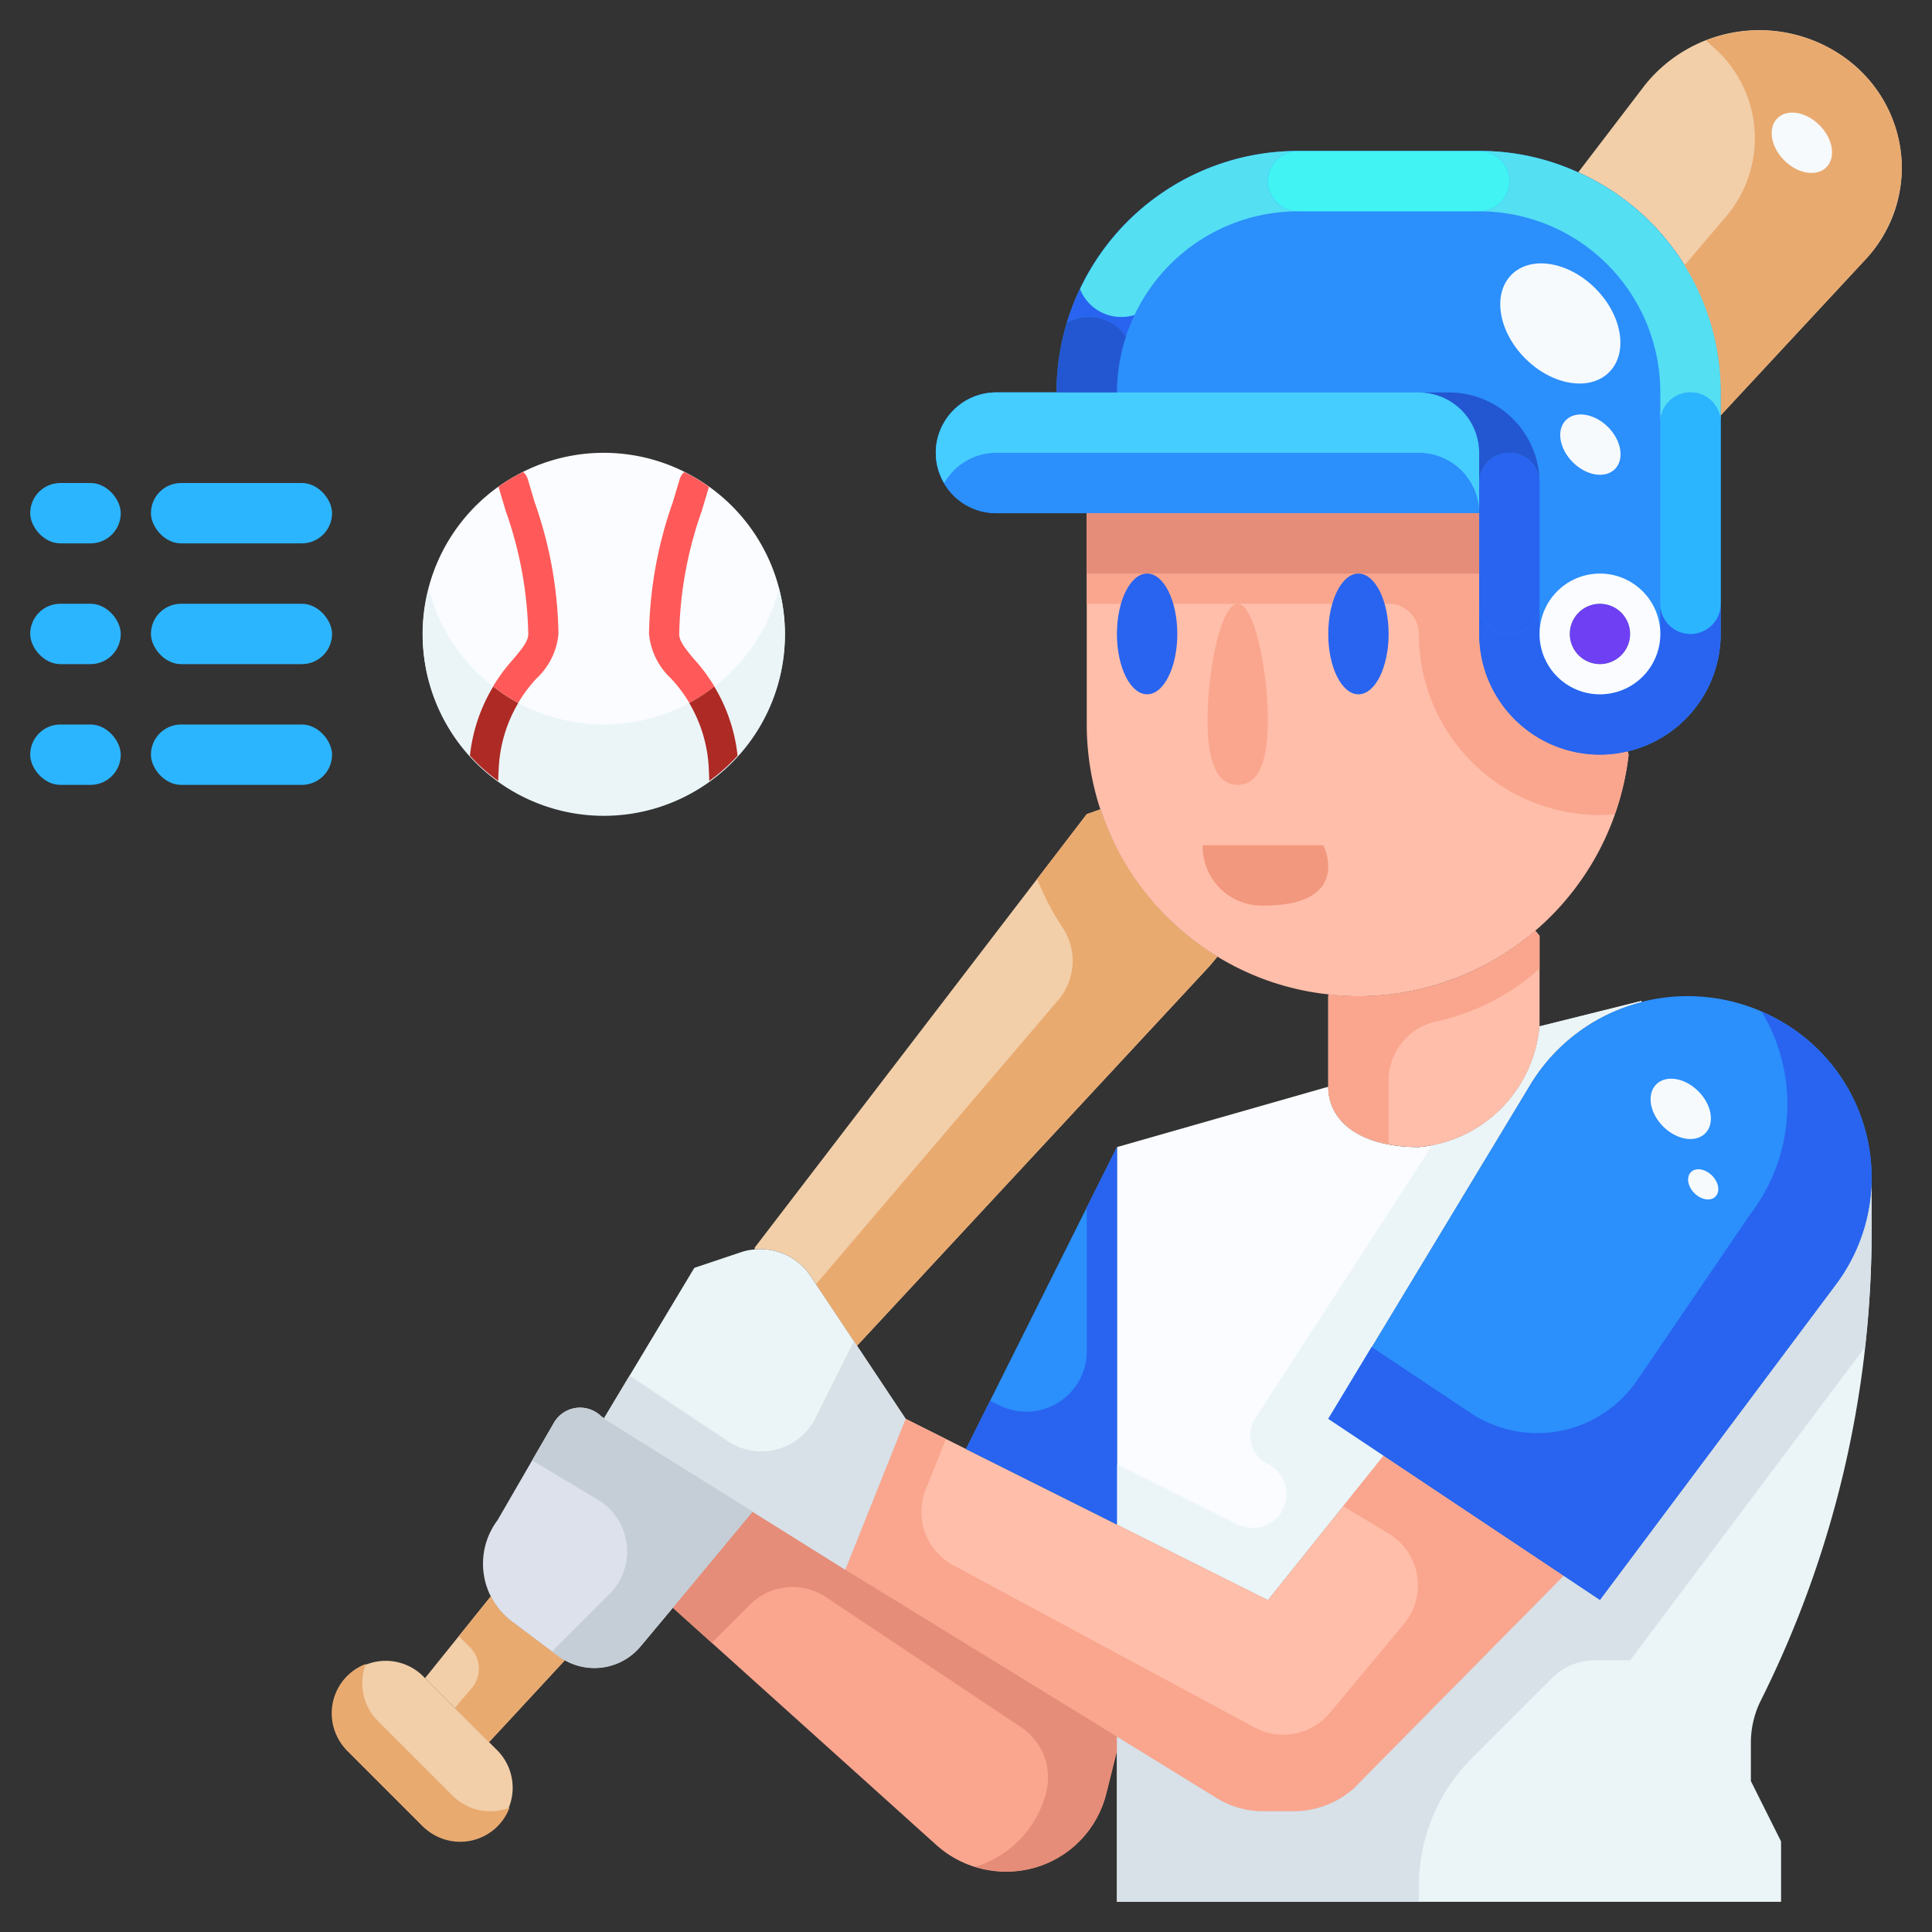 <svg height="512" viewBox="0 0 64 64" width="512" xmlns="http://www.w3.org/2000/svg"><rect x="0" y="0" width="64" height="64" fill="#333333" stroke="none"/><g id="_02-baseball" data-name="02-baseball"><path d="m63 5.56a4.442 4.442 0 0 1 -1.17 3l-4.83 5.2v-.76a7.979 7.979 0 0 0 -4.72-7.29l2.2-2.88a4.855 4.855 0 0 1 6.63-.92 4.506 4.506 0 0 1 1.89 3.65z" fill="#f2cfa9"/><path d="m62 39.01v1.77a34.753 34.753 0 0 1 -3.68 15.57 3.139 3.139 0 0 0 -.32 1.38v1.27l1 2v2h-22v-5.47l3.28 2.02a2.9 2.9 0 0 0 1.57.45h1.01a3 3 0 0 0 1.99-.76l6.95-7.04 1.2.8 7.78-10.4a5.92 5.92 0 0 0 1.22-3.59z" fill="#ebf5f7"/><path d="m51.8 52.2-5.97-3.98-1.83-1.22 6.67-11.04a6.074 6.074 0 0 1 3.71-2.77 6.165 6.165 0 0 1 4.8.75 5.971 5.971 0 0 1 2.82 5.06v.01a5.92 5.92 0 0 1 -1.22 3.59l-7.78 10.4z" fill="#2b8ffc"/><path d="m52.28 5.71a7.979 7.979 0 0 1 4.72 7.29v8a4 4 0 0 1 -3.08 3.89 3.929 3.929 0 0 1 -.92.11 4 4 0 0 1 -4-4v-4h-16a2 2 0 0 1 0-4h2a8 8 0 0 1 8-8h6a7.821 7.821 0 0 1 3.28.71zm1.72 15.29a1 1 0 1 0 -1 1 1 1 0 0 0 1-1z" fill="#2b8ffc"/><path d="m54.37 33.16.01.03a6.074 6.074 0 0 0 -3.71 2.77l-6.67 11.04 1.83 1.22-3.83 4.78-5-2.5v-12.5l7-2c0 1.11 1 2 3 2a4.4 4.4 0 0 0 4-4z" fill="#fafcff"/><path d="m53.92 24.89.03.11a9.013 9.013 0 0 1 -8.95 8 8.22 8.22 0 0 1 -.99-.06 8.851 8.851 0 0 1 -3.68-1.25 9 9 0 0 1 -1.69-1.33 8.749 8.749 0 0 1 -2.18-3.55h-.01a9.036 9.036 0 0 1 -.45-2.81v-7h13v4a4 4 0 0 0 4 4 3.929 3.929 0 0 0 .92-.11z" fill="#ffbeaa"/><circle cx="53" cy="21" fill="#6f3ff3" r="1"/><path d="m37 50.5 5 2.5 3.83-4.78 5.97 3.98-6.95 7.04a3 3 0 0 1 -1.99.76h-1.01a2.9 2.9 0 0 1 -1.57-.45l-3.28-2.02-9-5.53 2-5 2 1z" fill="#ffbeaa"/><path d="m51 31v3a4.4 4.4 0 0 1 -4 4c-2 0-3-.89-3-2v-3l.01-.06a8.22 8.22 0 0 0 .99.06 8.963 8.963 0 0 0 5.86-2.17z" fill="#ffbeaa"/><path d="m40.33 31.69-.26.31-11.68 12.58-1.54-2.31a1.992 1.992 0 0 0 -1.85-.88v-.06l11-14.36.45-.16h.01a8.749 8.749 0 0 0 2.18 3.55 9 9 0 0 0 1.69 1.33z" fill="#f2cfa9"/><path d="m37 57.53v.47l-.35 1.4a3.437 3.437 0 0 1 -5.63 1.72l-8.73-7.86 2.64-3.18 3.07 1.92z" fill="#faa68e"/><path d="m37 38v12.5l-5-2.5z" fill="#2b8ffc"/><path d="m28.39 44.58 1.61 2.42-2 5-3.07-1.92-4.93-3.08.01-.02 2.99-4.98 1.55-.52a1.8 1.8 0 0 1 .45-.09 1.992 1.992 0 0 1 1.85.88z" fill="#ebf5f7"/><path d="m22.29 53.26-1.07 1.28a1.99 1.99 0 0 1 -2.51.46 1.089 1.089 0 0 1 -.23-.14l-1.52-1.14a2.4 2.4 0 0 1 -.48-3.36l1.87-3.23a1 1 0 0 1 1.57-.21l.09.06-.01.02 4.93 3.08z" fill="#dce1eb"/><path d="m23.09 15.86a5.987 5.987 0 0 1 .89 9.62c-.19-2.97-1.98-3.39-1.98-4.48a15.988 15.988 0 0 1 1-5z" fill="#fafcff"/><path d="m22 21c0 1.09 1.79 1.51 1.98 4.48a5.971 5.971 0 0 1 -7.96 0c.19-2.97 1.98-3.39 1.98-4.48a15.988 15.988 0 0 0 -1-5l-.09-.14a5.981 5.981 0 0 1 6.18 0l-.09.14a15.988 15.988 0 0 0 -1 5z" fill="#fafcff"/><path d="m17 16a15.988 15.988 0 0 1 1 5c0 1.09-1.79 1.51-1.98 4.48a5.987 5.987 0 0 1 .89-9.62z" fill="#fafcff"/><path d="m16.2 57.71.29.29a1.761 1.761 0 0 1 -2.49 2.49l-2.49-2.49a1.761 1.761 0 0 1 2.49-2.49l.08.08z" fill="#f2cfa9"/><path d="m16.96 53.72 1.52 1.14a1.089 1.089 0 0 0 .23.14l-2.51 2.71-2.12-2.12 2.18-2.71a2.355 2.355 0 0 0 .7.84z" fill="#f2cfa9"/><path d="m17.777 22.47a2.3 2.3 0 0 0 .723-1.47 13.672 13.672 0 0 0 -.789-4.365l-.231-.775a.489.489 0 0 0 -.152-.226 5.908 5.908 0 0 0 -.81.486v.02l.234.785a12.9 12.9 0 0 1 .748 4.075c0 .229-.177.454-.491.83a5.654 5.654 0 0 0 -1.442 3.2 6.012 6.012 0 0 0 .938.836c0-.123.007-.248.014-.358a4.66 4.66 0 0 1 1.258-3.038z" fill="#ff5a59"/><path d="m24.433 25.034a5.654 5.654 0 0 0 -1.442-3.2c-.314-.376-.491-.6-.491-.83a12.9 12.9 0 0 1 .746-4.075l.234-.785c0-.007 0-.014 0-.02a5.969 5.969 0 0 0 -.81-.486.481.481 0 0 0 -.152.226l-.231.775a13.672 13.672 0 0 0 -.787 4.361 2.3 2.3 0 0 0 .723 1.47 4.66 4.66 0 0 1 1.258 3.042c.007.11.011.235.014.358a6.012 6.012 0 0 0 .938-.836z" fill="#ff5a59"/><path d="m47 13h-14a2 2 0 0 0 0 4h16v-2a2 2 0 0 0 -2-2z" fill="#2b8ffc"/><path d="m15 59.49-2.49-2.49a1.771 1.771 0 0 1 -.39-1.88 1.747 1.747 0 0 0 -.61 2.88l2.49 2.49a1.747 1.747 0 0 0 2.88-.61 1.764 1.764 0 0 1 -1.88-.39z" fill="#e9aa70"/><path d="m61.438 2.179c-.106-.092-.212-.185-.328-.269a4.861 4.861 0 0 0 -4.6-.566l.279.248a4 4 0 0 1 .386 5.584l-1.381 1.624a7.95 7.95 0 0 1 1.206 4.2v.76l4.83-5.2a4.461 4.461 0 0 0 .943-1.651 4.413 4.413 0 0 0 .227-1.349 4.485 4.485 0 0 0 -1.562-3.381z" fill="#e9aa70"/><path d="m38.64 30.36a9.07 9.07 0 0 1 -2.18-3.55h-.01l-.45.16-1.644 2.146a8.935 8.935 0 0 0 .848 1.62 1.991 1.991 0 0 1 -.148 2.39l-8.025 9.415 1.359 2.039 10.219-11.007 1.461-1.573.26-.31a9 9 0 0 1 -1.69-1.33z" fill="#e9aa70"/><path d="m53.92 24.89a3.929 3.929 0 0 1 -.92.11 4 4 0 0 1 -4-4v-4h-13v3h10a1 1 0 0 1 1 1 6 6 0 0 0 6 6c.165 0 .327-.012.489-.025a8.961 8.961 0 0 0 .461-1.975z" fill="#faa68e"/><path d="m50.86 30.83a8.963 8.963 0 0 1 -5.86 2.17 8.22 8.22 0 0 1 -.99-.06l-.01.06v3c0 .9.674 1.653 2 1.9v-2.114a2 2 0 0 1 1.6-1.953 7.476 7.476 0 0 0 3.4-1.747v-1.086z" fill="#faa68e"/><path d="m45.83 48.22-1.341 1.673 1.511.907a2 2 0 0 1 .507 2.995l-2.459 2.951a2 2 0 0 1 -2.485.48l-9.989-5.379a2 2 0 0 1 -.909-2.5l.67-1.676-1.335-.671-2 5 9 5.53 3.28 2.02a2.9 2.9 0 0 0 1.57.45h1.01a3 3 0 0 0 1.99-.76l6.95-7.04z" fill="#faa68e"/><path d="m28 52-3.07-1.92-2.64 3.18 1.289 1.161 1.262-1.262a2 2 0 0 1 2.523-.25l6.463 4.309a2 2 0 0 1 .831 2.149 3.47 3.47 0 0 1 -2.345 2.47 3.391 3.391 0 0 0 4.337-2.437l.35-1.4v-.47z" fill="#e68d79"/><path d="m54.37 33.16-3.37.84a4.418 4.418 0 0 1 -3.557 3.944l-5.888 9.085a1.057 1.057 0 0 0 .445 1.471 1.118 1.118 0 0 1 -1 2l-4-2v2l5 2.5 3.83-4.78-1.83-1.22 6.67-11.04a6.074 6.074 0 0 1 3.71-2.77z" fill="#ebf5f7"/><path d="m36 40v4.764a2 2 0 0 1 -2.894 1.789l-.306-.153-.8 1.6 4 2 1 .5v-12.5z" fill="#2864f0"/><path d="m48.757 58.243 2.657-2.657a2 2 0 0 1 1.414-.586h1.172l7.782-10.376a34.673 34.673 0 0 0 .218-3.844v-1.77a5.92 5.92 0 0 1 -1.22 3.59l-7.78 10.4-1.2-.8-6.95 7.04a3 3 0 0 1 -1.99.76h-1.01a2.9 2.9 0 0 1 -1.57-.45l-3.28-2.02v5.47h10v-.515a6 6 0 0 1 1.757-4.242z" fill="#d8e0e8"/><path d="m59.18 33.94a6.208 6.208 0 0 0 -.817-.423 5.993 5.993 0 0 1 -.395 6.724l-3.738 5.487a4 4 0 0 1 -5.525 1.072l-3.269-2.18-1.436 2.38 1.83 1.22 5.97 3.98 1.2.8 7.78-10.4a5.92 5.92 0 0 0 1.22-3.59v-.01a5.971 5.971 0 0 0 -2.82-5.06z" fill="#2864f0"/><path d="m18.71 55a1.089 1.089 0 0 1 -.23-.14l-1.19-.893-.33-.247a2.355 2.355 0 0 1 -.7-.84l-1.06 1.32.369.369a1 1 0 0 1 .054 1.356l-.556.652 1.133 1.133 1.207-1.3z" fill="#e9aa70"/><path d="m20 24a6 6 0 0 1 -5.8-4.5 6 6 0 1 0 11.606 0 6 6 0 0 1 -5.806 4.5z" fill="#ebf5f7"/><path d="m17.168 23.289a6.03 6.03 0 0 1 -.831-.544 5.565 5.565 0 0 0 -.77 2.289 6.012 6.012 0 0 0 .938.836c0-.123.007-.248.014-.358a4.671 4.671 0 0 1 .649-2.223z" fill="#ae2a25"/><path d="m23.663 22.745a6.03 6.03 0 0 1 -.831.544 4.671 4.671 0 0 1 .649 2.223c.007.11.011.235.014.358a6.012 6.012 0 0 0 .938-.836 5.565 5.565 0 0 0 -.77-2.289z" fill="#ae2a25"/><path d="m28.287 44.426-1.274 2.548a2 2 0 0 1 -2.9.769l-3.259-2.172-.844 1.409-.01.02 4.93 3.08 3.07 1.92 2-5-1.61-2.42z" fill="#d8e0e8"/><path d="m20 47 .01-.02-.09-.06a1 1 0 0 0 -1.57.21l-.722 1.247 2.175 1.3a2 2 0 0 1 .386 3.129l-1.9 1.9.194.146a1.089 1.089 0 0 0 .23.14 1.99 1.99 0 0 0 2.51-.46l1.07-1.28 2.64-3.18z" fill="#c5ced6"/><path d="m36 17h13v2h-13z" fill="#e68d79"/><path d="m47 13h-14a2.006 2.006 0 0 0 -2 2 1.975 1.975 0 0 0 .279 1 2 2 0 0 1 1.721-1h14a2 2 0 0 1 2 2v-2a2 2 0 0 0 -2-2z" fill="#45cdff"/><path d="m50 15a1 1 0 0 1 1 1 3 3 0 0 0 -3-3h-1a2 2 0 0 1 2 2v1a1 1 0 0 1 1-1z" fill="#2357d1"/><path d="m52.28 5.71a7.821 7.821 0 0 0 -3.28-.71 1 1 0 0 1 0 2 6 6 0 0 1 6 6v1a1 1 0 0 1 2 0v-1a7.979 7.979 0 0 0 -4.72-7.29z" fill="#54dff2"/><path d="m36.358 10.267a1.485 1.485 0 0 1 -.58-.691 7.853 7.853 0 0 0 -.437 1.116 1.515 1.515 0 0 1 .927-.179 1.491 1.491 0 0 1 1.027.634 5.87 5.87 0 0 1 .289-.715 1.447 1.447 0 0 1 -1.226-.165z" fill="#2864f0"/><path d="m56 21a1 1 0 0 1 -1-1v1a2 2 0 0 1 -4 0v-1a1 1 0 0 1 -2 0v1a4 4 0 0 0 4 4 3.929 3.929 0 0 0 .92-.11 4 4 0 0 0 3.08-3.89v-1a1 1 0 0 1 -1 1z" fill="#2864f0"/><path d="m56 13a1 1 0 0 0 -1 1v6a1 1 0 0 0 2 0v-6a1 1 0 0 0 -1-1z" fill="#2cb5ff"/><path d="m50 21a1 1 0 0 0 1-1v-4a1 1 0 0 0 -2 0v4a1 1 0 0 0 1 1z" fill="#2864f0"/><path d="m43 7a1 1 0 0 1 0-2 7.988 7.988 0 0 0 -7.222 4.576 1.469 1.469 0 0 0 1.806.856 6 6 0 0 1 5.416-3.432z" fill="#54dff2"/><path d="m49 5h-6a1 1 0 0 0 0 2h6a1 1 0 0 0 0-2z" fill="#41f3f3"/><path d="m36.268 10.513a1.515 1.515 0 0 0 -.927.179 7.994 7.994 0 0 0 -.341 2.308h2a5.977 5.977 0 0 1 .3-1.853 1.491 1.491 0 0 0 -1.032-.634z" fill="#2357d1"/><ellipse cx="45" cy="21" fill="#2864f0" rx="1" ry="2"/><ellipse cx="38" cy="21" fill="#2864f0" rx="1" ry="2"/><path d="m42 23.857c0 1.657-.448 2.143-1 2.143s-1-.486-1-2.143.448-3.857 1-3.857 1 2.2 1 3.857z" fill="#faa68e"/><g fill="#2cb5ff"><rect height="2" rx="1" width="6" x="5" y="16"/><rect height="2" rx="1" width="6" x="5" y="20"/><rect height="2" rx="1" width="6" x="5" y="24"/><rect height="2" rx="1" width="3" x="1" y="24"/><rect height="2" rx="1" width="3" x="1" y="20"/><rect height="2" rx="1" width="3" x="1" y="16"/></g><path d="m53 19a2 2 0 1 0 2 2 2 2 0 0 0 -2-2zm0 3a1 1 0 1 1 1-1 1 1 0 0 1 -1 1z" fill="#fafcff"/><ellipse cx="51.684" cy="10.695" fill="#f6fafd" rx="1.642" ry="2.286" transform="matrix(.707 -.707 .707 .707 7.586 39.694)"/><ellipse cx="52.682" cy="14.708" fill="#f6fafd" rx=".825" ry="1.148" transform="matrix(.707 -.707 .707 .707 5.039 41.576)"/><ellipse cx="59.682" cy="4.708" fill="#f6fafd" rx=".825" ry="1.148" transform="matrix(.707 -.707 .707 .707 14.165 43.596)"/><ellipse cx="55.682" cy="36.708" fill="#f6fafd" rx=".825" ry="1.148" transform="matrix(.707 -.707 .707 .707 -9.643 50.147)"/><ellipse cx="56.427" cy="39.208" fill="#f6fafd" rx=".413" ry=".574" transform="matrix(.707 -.707 .707 .707 -11.193 51.407)"/><path d="m43.84 28h-4a1.959 1.959 0 0 0 2 2c3 0 2-2 2-2z" fill="#f2987e"/></g></svg>